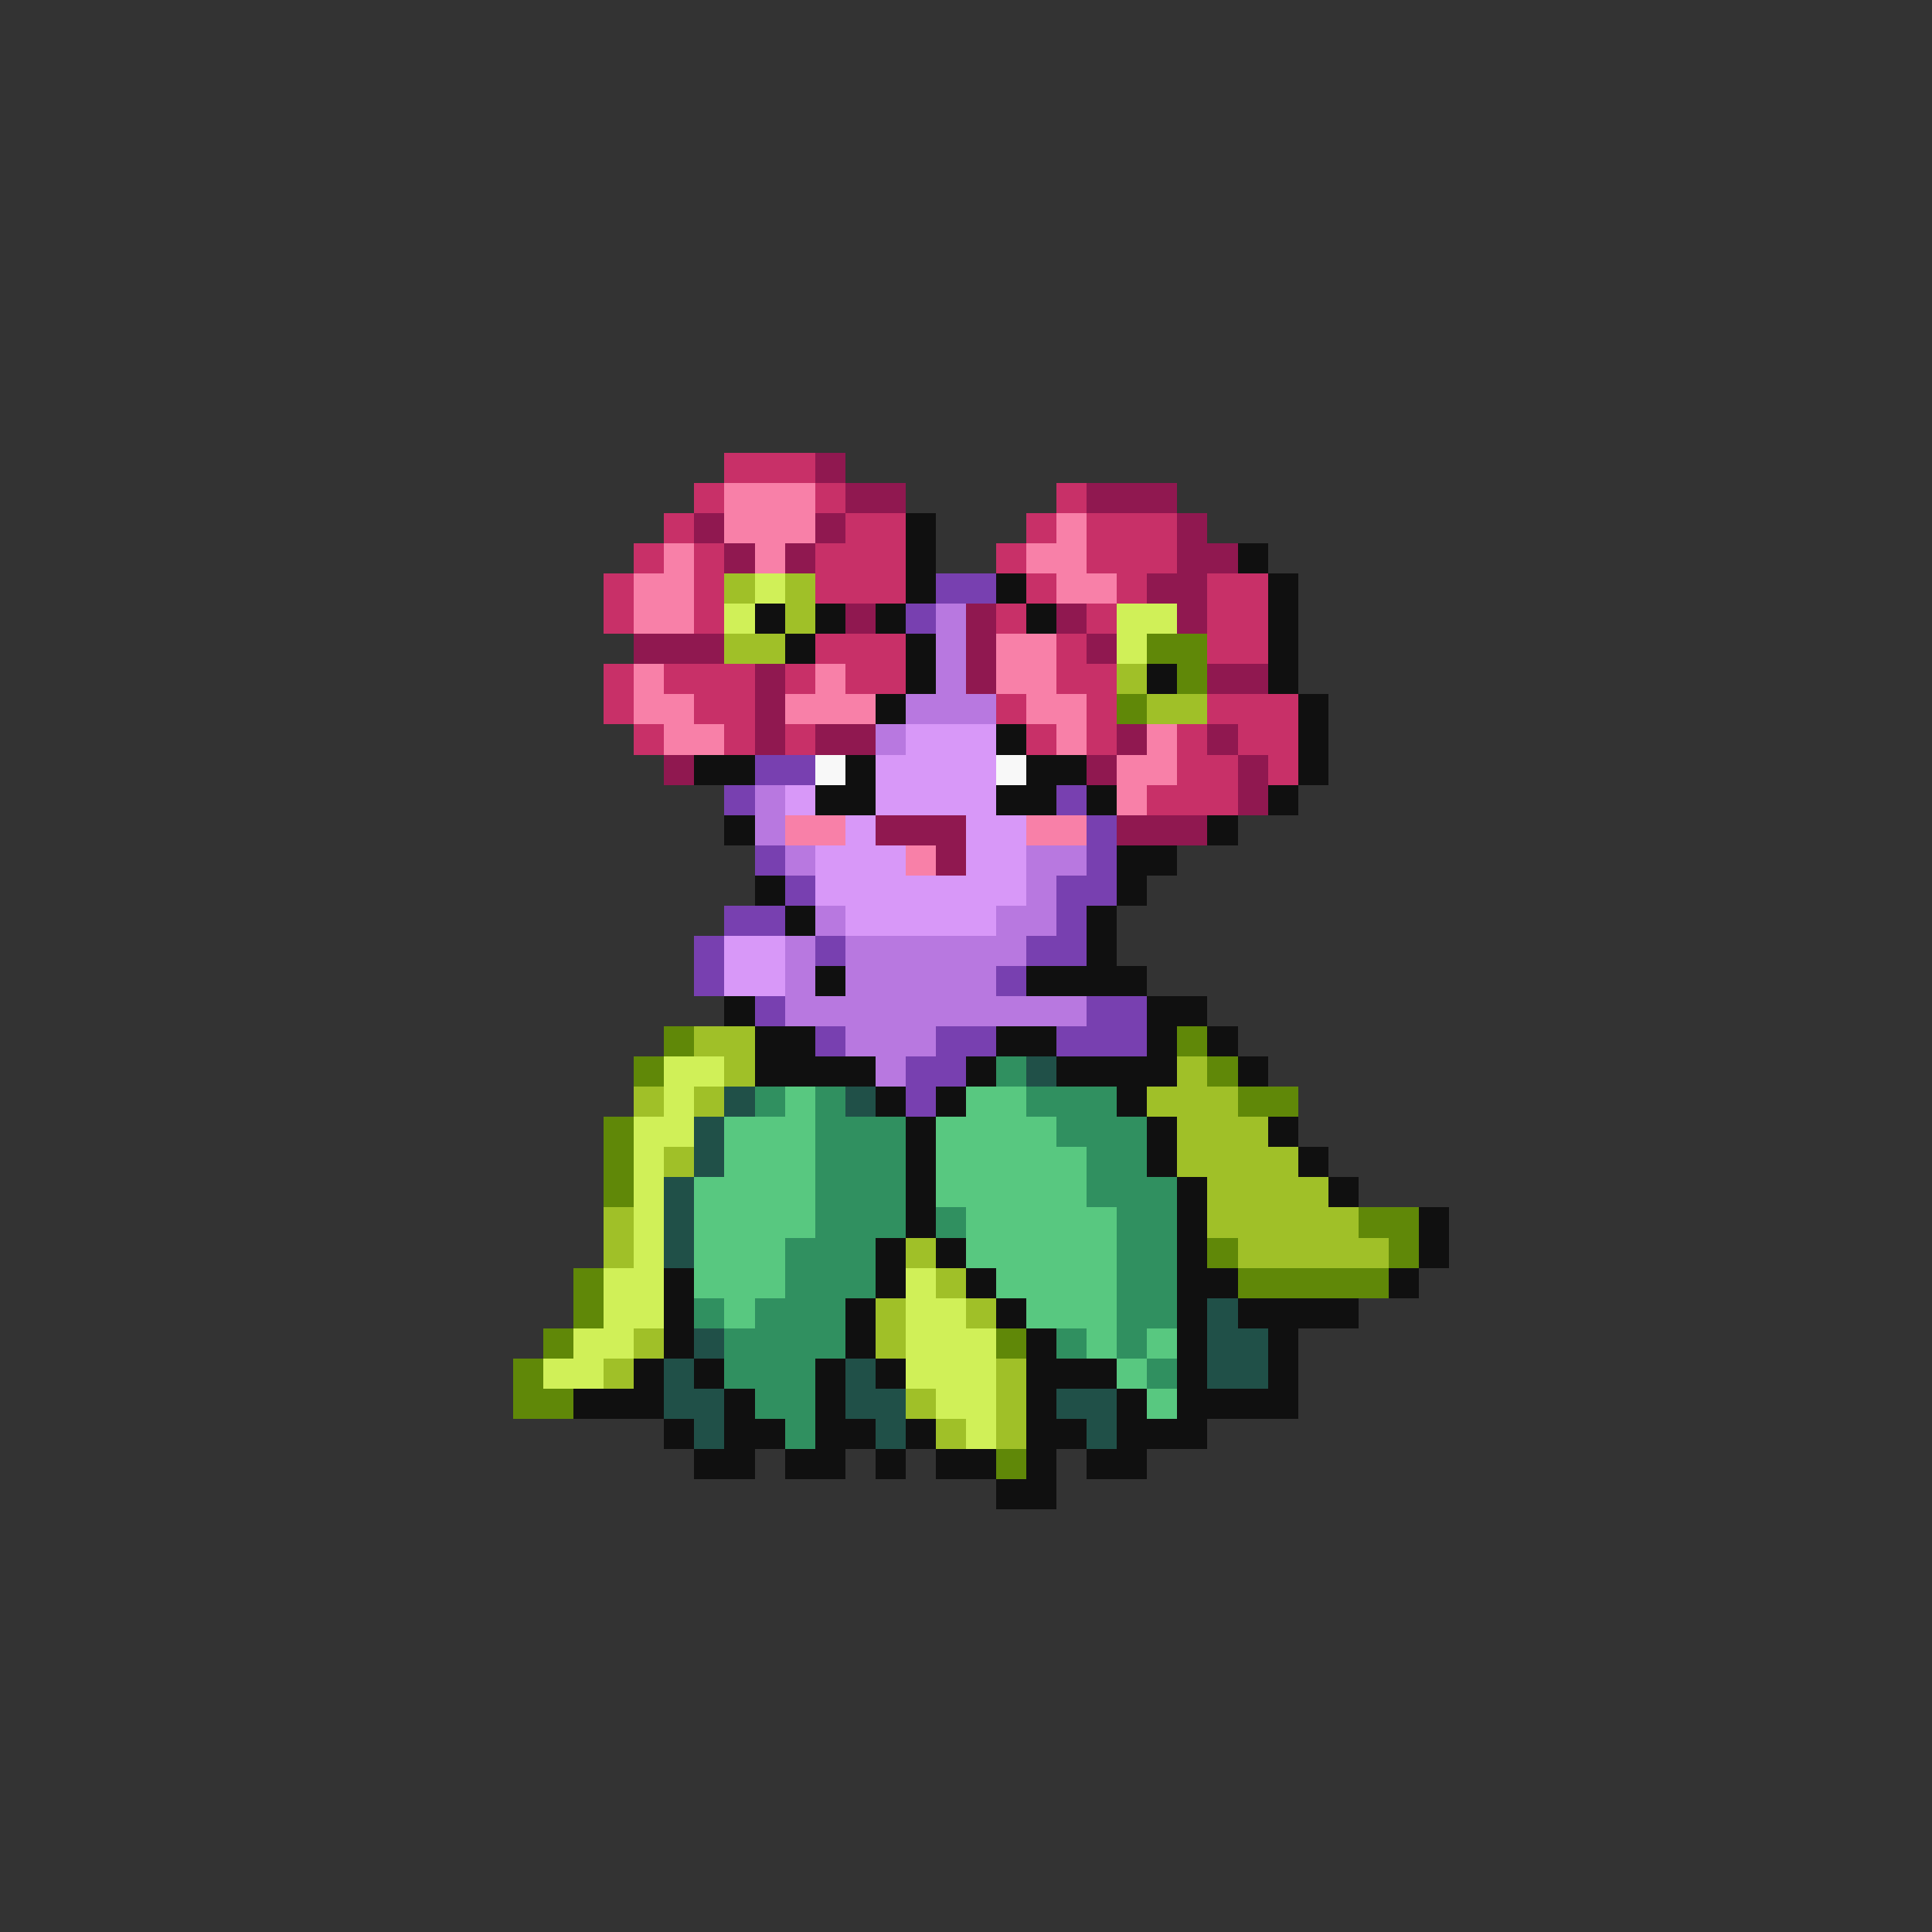 <svg xmlns="http://www.w3.org/2000/svg" viewBox="0 -0.5 64 64" shape-rendering="crispEdges">
<rect x="0" y="-0.5" width="64" height="64" fill="#333333" stroke="none"/>
<path stroke="#c83068" d="M24 15h3M23 16h1M27 16h1M35 16h1M22 17h1M28 17h2M34 17h1M36 17h3M21 18h1M23 18h1M27 18h3M33 18h1M36 18h3M20 19h1M23 19h1M27 19h3M34 19h1M37 19h1M40 19h2M20 20h1M23 20h1M33 20h1M36 20h1M40 20h2M27 21h3M35 21h1M40 21h2M20 22h1M22 22h3M26 22h1M28 22h2M35 22h2M20 23h1M23 23h2M33 23h1M36 23h1M40 23h3M21 24h1M24 24h1M26 24h1M34 24h1M36 24h1M39 24h1M41 24h2M39 25h2M42 25h1M38 26h3" />
<path stroke="#901850" d="M27 15h1M28 16h2M36 16h3M23 17h1M27 17h1M39 17h1M24 18h1M26 18h1M39 18h2M38 19h2M28 20h1M32 20h1M35 20h1M39 20h1M21 21h3M32 21h1M36 21h1M25 22h1M32 22h1M40 22h2M25 23h1M25 24h1M27 24h2M37 24h1M40 24h1M22 25h1M36 25h1M41 25h1M41 26h1M29 27h3M37 27h3M31 28h1" />
<path stroke="#f880a8" d="M24 16h3M24 17h3M35 17h1M22 18h1M25 18h1M34 18h2M21 19h2M35 19h2M21 20h2M33 21h2M21 22h1M27 22h1M33 22h2M21 23h2M26 23h3M34 23h2M22 24h2M35 24h1M38 24h1M37 25h2M37 26h1M26 27h2M34 27h2M30 28h1" />
<path stroke="#101010" d="M30 17h1M30 18h1M41 18h1M30 19h1M33 19h1M42 19h1M25 20h1M27 20h1M29 20h1M34 20h1M42 20h1M26 21h1M30 21h1M42 21h1M30 22h1M38 22h1M42 22h1M29 23h1M43 23h1M33 24h1M43 24h1M23 25h2M28 25h1M34 25h2M43 25h1M27 26h2M33 26h2M36 26h1M42 26h1M24 27h1M40 27h1M37 28h2M25 29h1M37 29h1M26 30h1M36 30h1M36 31h1M27 32h1M34 32h4M24 33h1M38 33h2M25 34h2M33 34h2M38 34h1M40 34h1M25 35h4M32 35h1M35 35h4M41 35h1M29 36h1M31 36h1M37 36h1M30 37h1M38 37h1M42 37h1M30 38h1M38 38h1M43 38h1M30 39h1M39 39h1M44 39h1M30 40h1M39 40h1M47 40h1M29 41h1M31 41h1M39 41h1M47 41h1M22 42h1M29 42h1M32 42h1M39 42h2M46 42h1M22 43h1M28 43h1M33 43h1M39 43h1M41 43h4M22 44h1M28 44h1M34 44h1M39 44h1M42 44h1M21 45h1M23 45h1M27 45h1M29 45h1M34 45h3M39 45h1M42 45h1M19 46h3M24 46h1M27 46h1M34 46h1M37 46h1M39 46h4M22 47h1M24 47h2M27 47h2M30 47h1M34 47h2M37 47h3M23 48h2M26 48h2M29 48h1M31 48h2M34 48h1M36 48h2M33 49h2" />
<path stroke="#a0c028" d="M24 19h1M26 19h1M26 20h1M24 21h2M37 22h1M38 23h2M23 34h2M24 35h1M39 35h1M21 36h1M23 36h1M38 36h3M39 37h3M22 38h1M39 38h4M40 39h4M20 40h1M40 40h5M20 41h1M30 41h1M41 41h5M31 42h1M29 43h1M32 43h1M21 44h1M29 44h1M20 45h1M33 45h1M30 46h1M33 46h1M31 47h1M33 47h1" />
<path stroke="#d0f058" d="M25 19h1M24 20h1M37 20h2M37 21h1M22 35h2M22 36h1M21 37h2M21 38h1M21 39h1M21 40h1M21 41h1M20 42h2M30 42h1M20 43h2M30 43h2M19 44h2M30 44h3M18 45h2M30 45h3M31 46h2M32 47h1" />
<path stroke="#7840b0" d="M31 19h2M30 20h1M25 25h2M24 26h1M35 26h1M36 27h1M25 28h1M36 28h1M26 29h1M35 29h2M24 30h2M35 30h1M23 31h1M27 31h1M34 31h2M23 32h1M33 32h1M25 33h1M36 33h2M27 34h1M31 34h2M35 34h3M30 35h2M30 36h1" />
<path stroke="#b878e0" d="M31 20h1M31 21h1M31 22h1M30 23h3M29 24h1M25 26h1M25 27h1M26 28h1M34 28h2M34 29h1M27 30h1M33 30h2M26 31h1M28 31h6M26 32h1M28 32h5M26 33h10M28 34h3M29 35h1" />
<path stroke="#608808" d="M38 21h2M39 22h1M37 23h1M22 34h1M39 34h1M21 35h1M40 35h1M41 36h2M20 37h1M20 38h1M20 39h1M45 40h2M40 41h1M46 41h1M19 42h1M41 42h5M19 43h1M18 44h1M33 44h1M17 45h1M17 46h2M33 48h1" />
<path stroke="#d898f8" d="M30 24h3M29 25h4M26 26h1M29 26h4M28 27h1M32 27h2M27 28h3M32 28h2M27 29h7M28 30h5M24 31h2M24 32h2" />
<path stroke="#f8f8f8" d="M27 25h1M33 25h1" />
<path stroke="#309060" d="M33 35h1M25 36h1M27 36h1M34 36h3M27 37h3M35 37h3M27 38h3M36 38h2M27 39h3M36 39h3M27 40h3M31 40h1M37 40h2M26 41h3M37 41h2M26 42h3M37 42h2M23 43h1M25 43h3M37 43h2M24 44h4M35 44h1M37 44h1M24 45h3M38 45h1M25 46h2M26 47h1" />
<path stroke="#205048" d="M34 35h1M24 36h1M28 36h1M23 37h1M23 38h1M22 39h1M22 40h1M22 41h1M40 43h1M23 44h1M40 44h2M22 45h1M28 45h1M40 45h2M22 46h2M28 46h2M35 46h2M23 47h1M29 47h1M36 47h1" />
<path stroke="#58c880" d="M26 36h1M32 36h2M24 37h3M31 37h4M24 38h3M31 38h5M23 39h4M31 39h5M23 40h4M32 40h5M23 41h3M32 41h5M23 42h3M33 42h4M24 43h1M34 43h3M36 44h1M38 44h1M37 45h1M38 46h1" />
</svg>